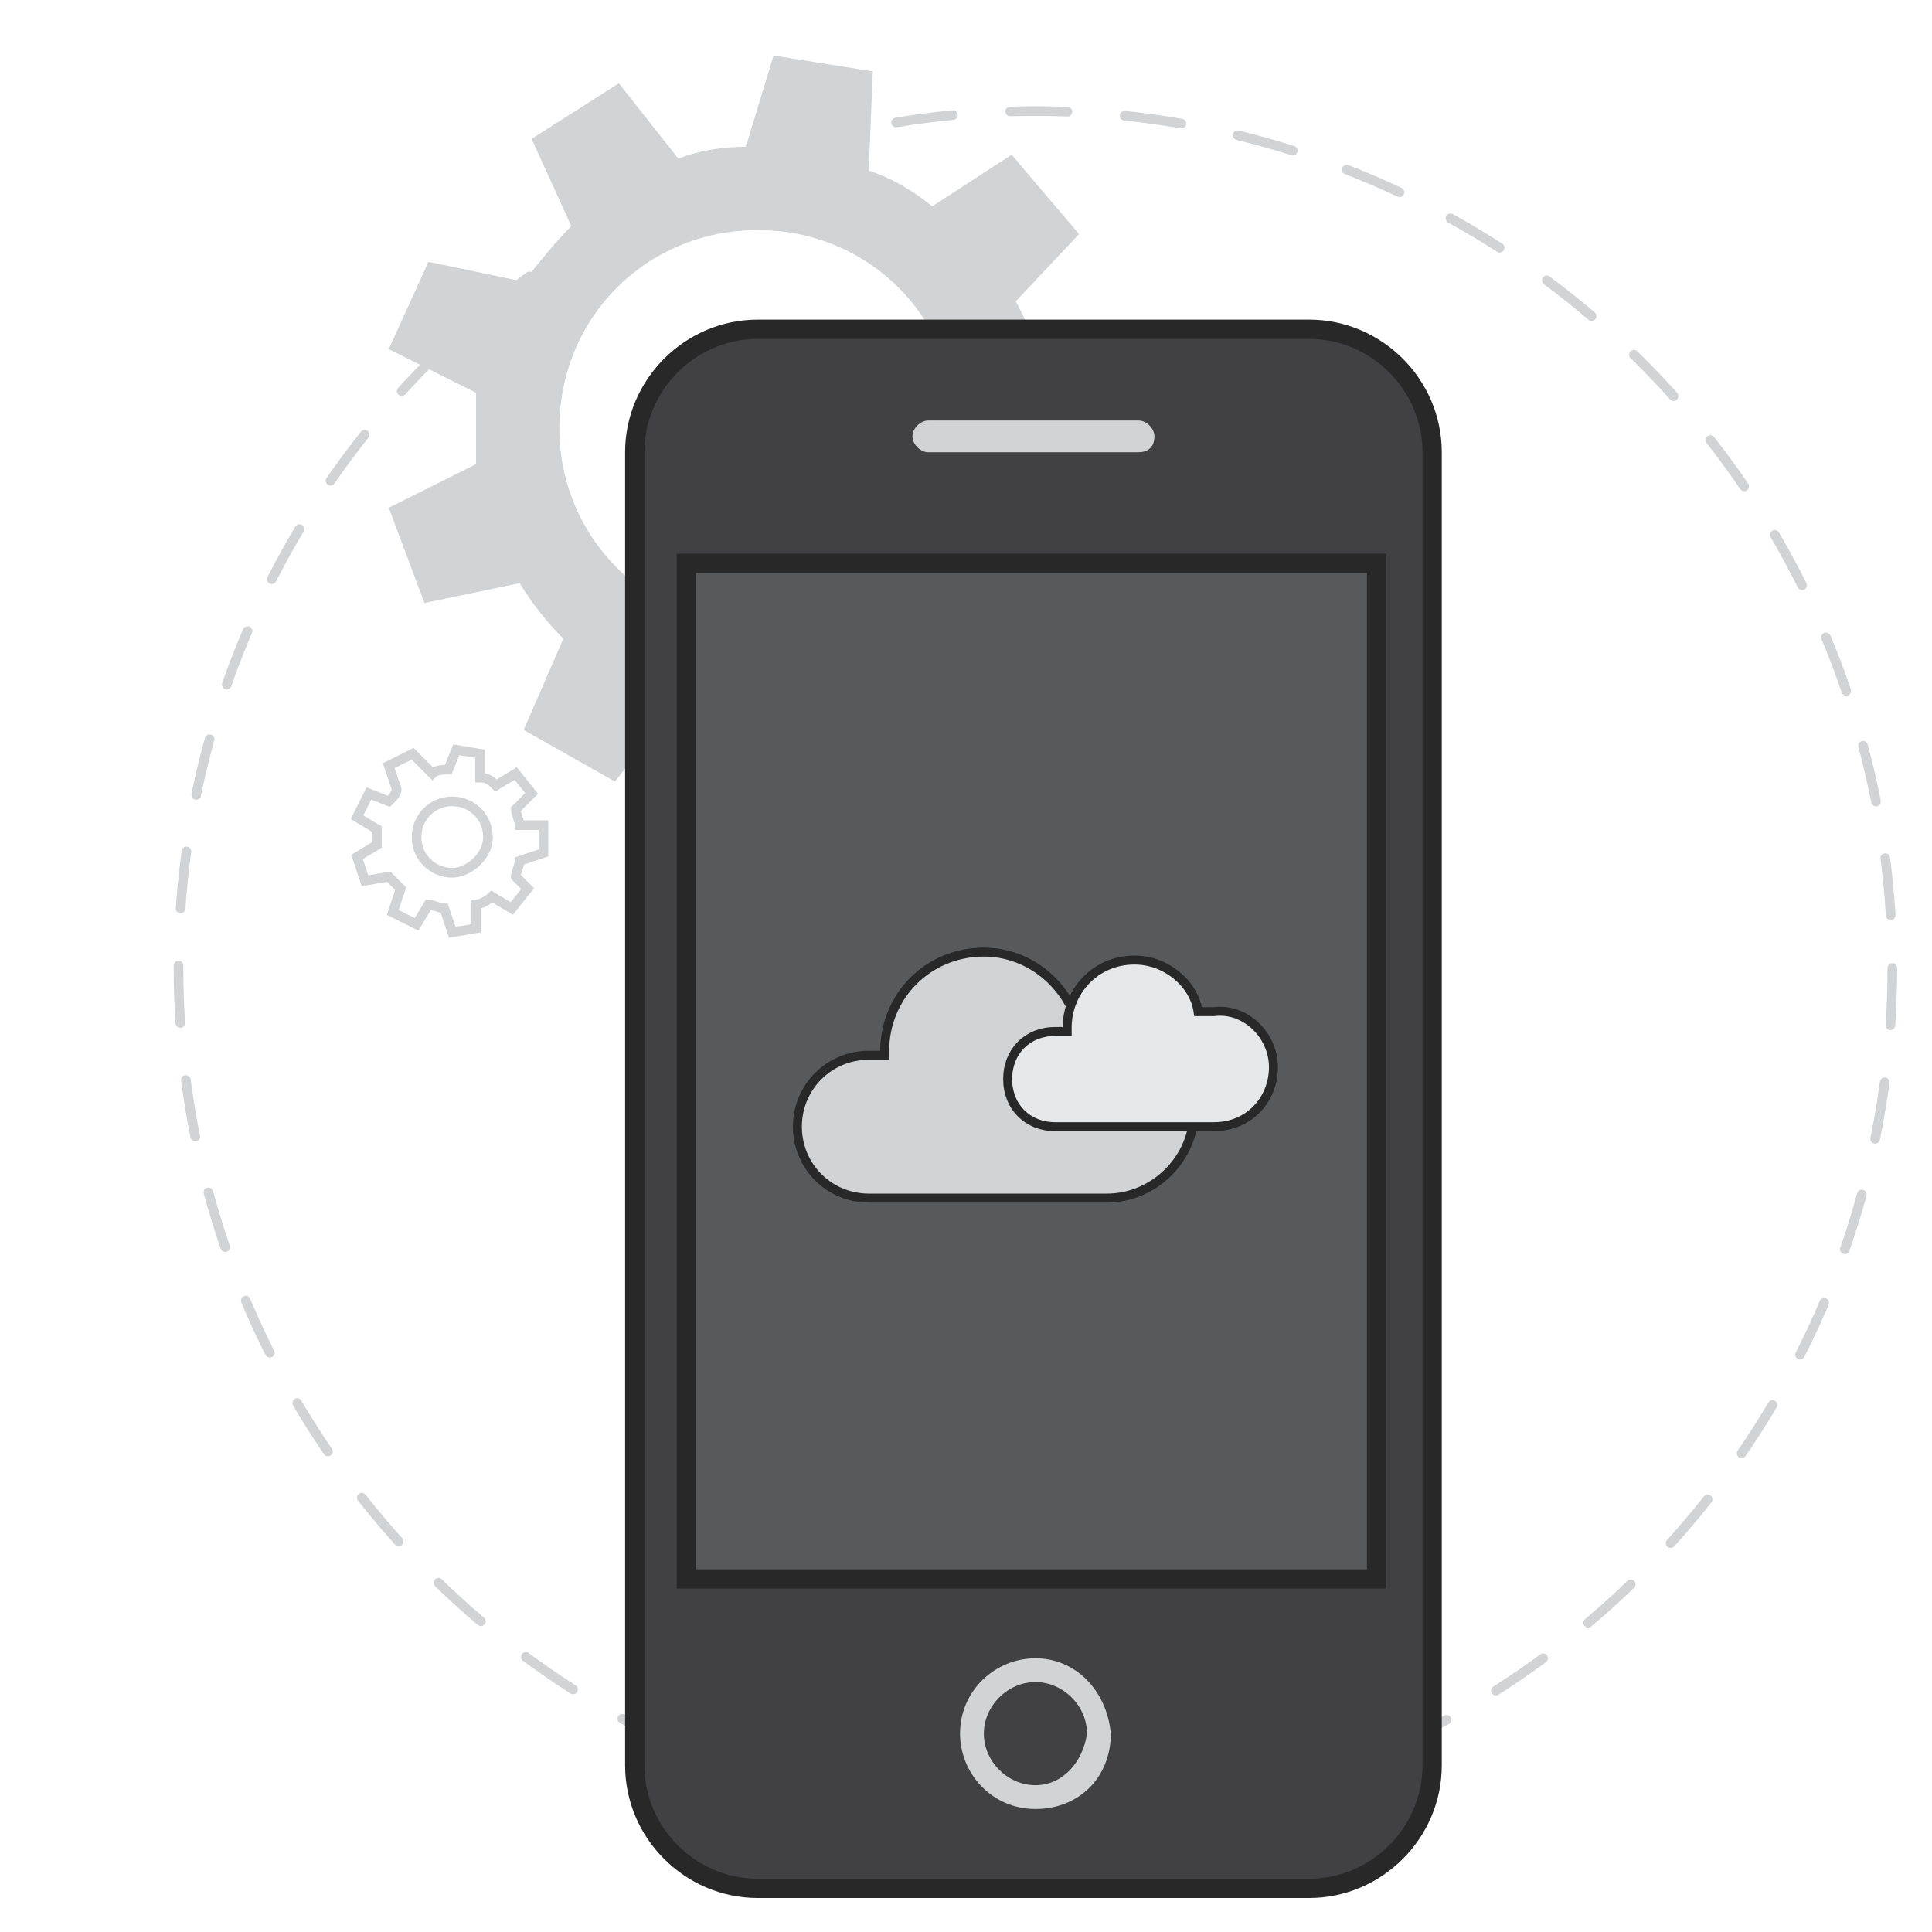 <?xml version="1.0" encoding="utf-8"?>
<!-- Generator: Adobe Illustrator 21.0.2, SVG Export Plug-In . SVG Version: 6.00 Build 0)  -->
<svg version="1.1" id="Layer_2" xmlns="http://www.w3.org/2000/svg" xmlns:xlink="http://www.w3.org/1999/xlink" x="0px" y="0px"
	 width="48.7px" height="48.7px" viewBox="0 0 48.7 48.7" style="enable-background:new 0 0 48.7 48.7;" xml:space="preserve">
<style type="text/css">
	.st0{fill:#D1D3D4;}
	.st1{fill:none;stroke:#D1D3D4;stroke-width:0.243;stroke-miterlimit:10;}
	.st2{fill:none;stroke:#D1D3D4;stroke-width:0.243;stroke-linecap:round;stroke-miterlimit:10;stroke-dasharray:1.445,1.445;}
	.st3{fill:#414042;stroke:#282829;stroke-width:0.486;stroke-miterlimit:10;}
	.st4{fill:#58595B;stroke:#282829;stroke-width:0.486;stroke-miterlimit:10;}
	.st5{fill:none;stroke:#282829;stroke-width:0.226;stroke-miterlimit:10;}
	.st6{fill:#E6E7E8;}
</style>
<path class="st0" d="M28.5,12.3V9.6l-2.3-0.3c-0.1-0.6-0.3-1.2-0.6-1.7l1.6-1.7l-1.7-2l-2,1.3c-0.5-0.4-1-0.7-1.6-0.9L22,1.8
	l-2.5-0.4l-0.7,2.3c-0.6,0-1.2,0.1-1.7,0.3l-1.5-1.9l-2.2,1.4l1,2.2c-0.4,0.4-0.8,0.9-1.2,1.4l-2.4-0.5L9.8,8.8l2.2,1.1
	c0,0.3,0,0.6,0,1c0,0.2,0,0.5,0,0.8l-2.2,1.1l0.9,2.4l2.4-0.5c0.3,0.5,0.7,1,1.1,1.4l-1,2.3l2.3,1.3l1.5-1.9
	c0.6,0.2,1.2,0.3,1.8,0.3l0.7,2.3L22,20l-0.1-2.4c0.6-0.2,1.1-0.5,1.6-0.9l2,1.3l1.7-2l-1.6-1.7c0.3-0.5,0.5-1.1,0.7-1.7L28.5,12.3z
	 M19.1,15.8c-2.7,0-5-2.2-5-5s2.2-5,5-5s5,2.2,5,5S21.9,15.8,19.1,15.8z"/>
<path class="st1" d="M13.7,21.5v-0.7l-0.6,0c0-0.1-0.1-0.3-0.1-0.4l0.4-0.4l-0.4-0.5l-0.5,0.3c-0.1-0.1-0.2-0.2-0.4-0.2l0-0.6
	l-0.6-0.1l-0.2,0.5c-0.1,0-0.3,0-0.4,0.1L10.4,19l-0.6,0.3l0.2,0.6C10,20,9.9,20.1,9.8,20.2L9.3,20L9,20.6l0.5,0.3
	c0,0.1,0,0.1,0,0.2c0,0,0,0.1,0,0.2L9,21.6l0.2,0.6l0.6-0.1c0.1,0.1,0.2,0.2,0.3,0.3L9.9,23l0.6,0.3l0.3-0.5c0.1,0,0.3,0.1,0.4,0.1
	l0.2,0.6l0.6-0.1l0-0.6c0.1,0,0.3-0.1,0.4-0.2l0.5,0.3l0.4-0.5L13,22.1c0-0.1,0.1-0.3,0.1-0.4L13.7,21.5z M11.4,22
	c-0.5,0-0.9-0.4-0.9-0.9s0.4-0.9,0.9-0.9s0.9,0.4,0.9,0.9S11.8,22,11.4,22z"/>
<g>
	<circle class="st2" cx="26.1" cy="24.4" r="21.6"/>
</g>
<path class="st3" d="M33,47.6H19.1c-1.7,0-3.1-1.4-3.1-3.1V11.4c0-1.7,1.4-3.1,3.1-3.1h13.9c1.7,0,3.1,1.4,3.1,3.1v33.1
	C36.1,46.2,34.7,47.6,33,47.6z"/>
<rect x="17.3" y="14.2" class="st4" width="17.4" height="25.6"/>
<path class="st0" d="M28.7,11.4h-5.3c-0.2,0-0.4-0.2-0.4-0.4l0,0c0-0.2,0.2-0.4,0.4-0.4h5.3c0.2,0,0.4,0.2,0.4,0.4l0,0
	C29.1,11.3,28.9,11.4,28.7,11.4z"/>
<path class="st0" d="M26.1,41.8c-1,0-1.9,0.8-1.9,1.9c0,1,0.8,1.9,1.9,1.9s1.9-0.8,1.9-1.9C27.9,42.6,27.1,41.8,26.1,41.8z M26.1,45
	c-0.7,0-1.3-0.6-1.3-1.3c0-0.7,0.6-1.3,1.3-1.3s1.3,0.6,1.3,1.3C27.3,44.4,26.8,45,26.1,45z"/>
<g>
	<path class="st0" d="M30.1,28c0,1.2-1,2.2-2.2,2.2c-1,0-5.1,0-6,0c-1,0-1.8-0.8-1.8-1.8c0-1,0.8-1.8,1.8-1.8c0.1,0,0.3,0,0.4,0
		c0,0,0-0.1,0-0.1c0-1.4,1.1-2.5,2.5-2.5c1.2,0,2.2,0.9,2.4,2c0.2,0,0.4-0.1,0.6-0.1C29.1,25.9,30.1,26.8,30.1,28z"/>
	<path class="st5" d="M30.1,28c0,1.2-1,2.2-2.2,2.2c-1,0-5.1,0-6,0c-1,0-1.8-0.8-1.8-1.8c0-1,0.8-1.8,1.8-1.8c0.1,0,0.3,0,0.4,0
		c0,0,0-0.1,0-0.1c0-1.4,1.1-2.5,2.5-2.5c1.2,0,2.2,0.9,2.4,2c0.2,0,0.4-0.1,0.6-0.1C29.1,25.9,30.1,26.8,30.1,28z"/>
	<path class="st6" d="M32.1,26.9c0,0.8-0.6,1.5-1.5,1.5c-0.6,0-3.4,0-4,0c-0.7,0-1.2-0.5-1.2-1.2s0.5-1.2,1.2-1.2c0.1,0,0.2,0,0.3,0
		c0,0,0-0.1,0-0.1c0-0.9,0.7-1.7,1.7-1.7c0.8,0,1.5,0.6,1.6,1.3c0.1,0,0.3,0,0.4,0C31.4,25.4,32.1,26.1,32.1,26.9z"/>
	<path class="st5" d="M32.1,26.9c0,0.8-0.6,1.5-1.5,1.5c-0.6,0-3.4,0-4,0c-0.7,0-1.2-0.5-1.2-1.2s0.5-1.2,1.2-1.2c0.1,0,0.2,0,0.3,0
		c0,0,0-0.1,0-0.1c0-0.9,0.7-1.7,1.7-1.7c0.8,0,1.5,0.6,1.6,1.3c0.1,0,0.3,0,0.4,0C31.4,25.4,32.1,26.1,32.1,26.9z"/>
</g>
</svg>
